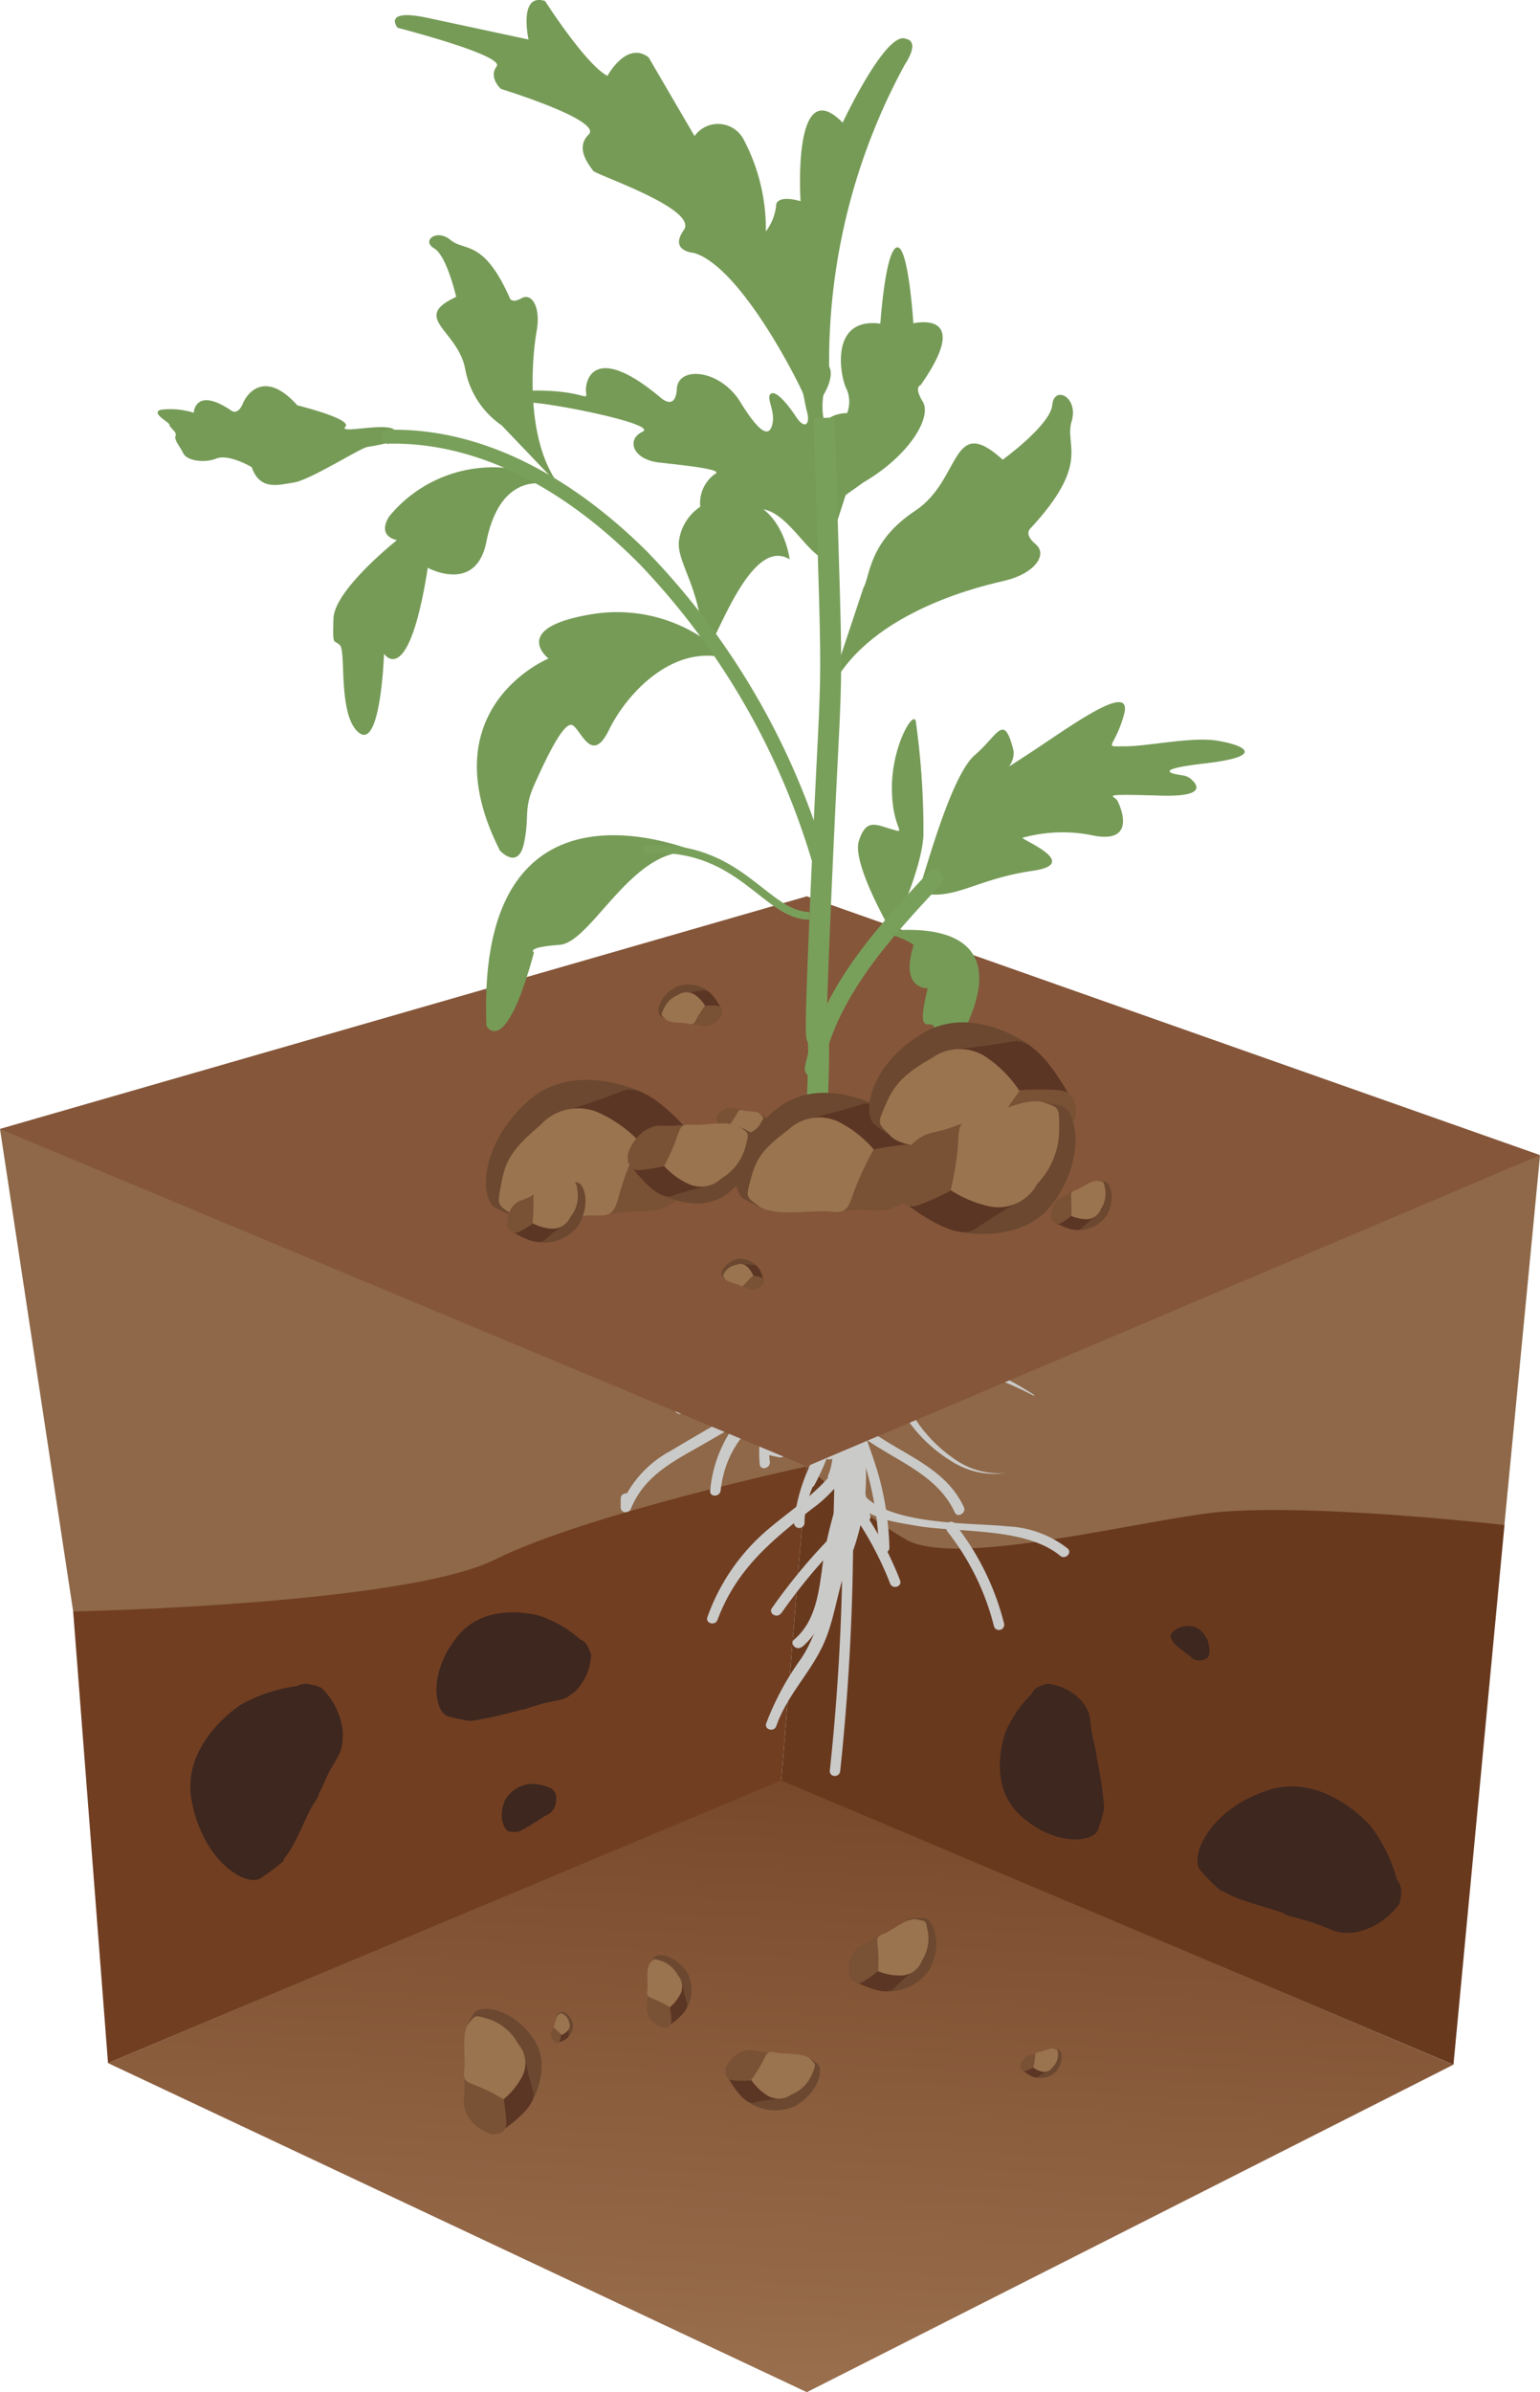 <?xml version="1.0" encoding="UTF-8"?>
<svg xmlns="http://www.w3.org/2000/svg" xmlns:xlink="http://www.w3.org/1999/xlink" viewBox="0 0 93.24 144.72">
  <defs>
    <style>.cls-1{fill:#8e6848;}.cls-2{fill:url(#Безымянный_градиент_7);}.cls-3{fill:#713e21;}.cls-4{fill:#3d271f;}.cls-5{fill:#69391e;}.cls-6{fill:#6b482f;}.cls-7{fill:#5c3624;}.cls-8{fill:#795135;}.cls-9{fill:#9a734f;}.cls-10{fill:#cacac9;}.cls-11{fill:#85563a;}.cls-12{fill:#79a05b;}.cls-13{fill:#769b57;}.cls-14,.cls-15{fill:none;stroke:#79a05b;stroke-miterlimit:10;}.cls-14{stroke-width:0.47px;}.cls-15{stroke-width:1.27px;}</style>
    <linearGradient id="Безымянный_градиент_7" x1="44.45" y1="177.14" x2="48.83" y2="95.81" gradientUnits="userSpaceOnUse">
      <stop offset="0.38" stop-color="#9b714f"></stop>
      <stop offset="0.91" stop-color="#754427"></stop>
      <stop offset="1" stop-color="#6e3c20"></stop>
    </linearGradient>
  </defs>
  <g id="Слой_2" data-name="Слой 2">
    <g id="Слой_1-2" data-name="Слой 1">
      <path class="cls-1" d="M48.85,88.71s8.15,9.56,14.44,10,27.79-6.41,27.79-6.41l2.16-22.38L48.85,54.23Z"></path>
      <path class="cls-1" d="M0,68.3,4.43,97.49s15.73,2.36,18.48,1.57,15.34-5.51,18.88-5.51,7.06-4.84,7.06-4.84V54.23Z"></path>
      <polygon class="cls-2" points="6.54 124.81 48.85 144.72 87.99 124.91 47.3 107.67 6.54 124.81"></polygon>
      <path class="cls-3" d="M6.54,124.81,4.43,97.49s20.06-.4,25.56-3.15,18.86-5.63,18.86-5.63l-1.55,19Z"></path>
      <path class="cls-4" d="M35.13,99.18a7.18,7.18,0,0,0-2.4-1.41h0s-3.2-1-5,1.19-1.45,4.48-.65,4.86a11.46,11.46,0,0,0,1.38.29s.05,0,.08,0a27,27,0,0,0,3-.67,1.59,1.59,0,0,0,.51-.14l.55-.16c1.25-.39,1.41-.11,2.27-.86a3.35,3.35,0,0,0,.92-2.16,2.83,2.83,0,0,0-.17-.42h0l0,0A.81.81,0,0,0,35.13,99.18Z"></path>
      <path class="cls-4" d="M18,102a9.46,9.46,0,0,0-3.4,1.12v0s-3.64,2.28-3,5.79,3.09,5.2,4.13,4.75a13.27,13.27,0,0,0,1.45-1.09s0-.08,0-.11c.78-.89,1.35-2.68,1.87-3.43a1.87,1.87,0,0,0,.3-.61c.09-.17.18-.36.32-.67.68-1.54,1.08-1.45,1.09-2.93a4.31,4.31,0,0,0-1.3-2.71,2.77,2.77,0,0,0-.56-.19v0h-.07A1.07,1.07,0,0,0,18,102Z"></path>
      <path class="cls-5" d="M48.85,88.71l-1.55,19L88,124.91l3.09-32.65s-12.69-1.46-18.2-.68-15.1,3.15-18,1.58A38.18,38.18,0,0,1,48.85,88.71Z"></path>
      <path class="cls-4" d="M33.35,108.18a3.11,3.11,0,0,0-1.06-.26h0a1.94,1.94,0,0,0-1.72,1c-.42,1-.05,1.84.29,1.89a2.89,2.89,0,0,0,.55,0s0,0,0,0a9,9,0,0,0,1-.58.7.7,0,0,0,.18-.11l.19-.12c.42-.29.51-.2.75-.58a1.28,1.28,0,0,0,.11-.91,1.1,1.1,0,0,0-.11-.14h0A.32.32,0,0,0,33.35,108.18Z"></path>
      <path class="cls-4" d="M73.22,100a1.94,1.94,0,0,0-.1-.75h0s-.32-.85-1.08-.88-1.21.43-1.16.66a2.7,2.7,0,0,0,.17.35h0a4.84,4.84,0,0,0,.64.53.27.27,0,0,0,.11.09l.13.1c.29.2.25.28.56.35a.93.93,0,0,0,.62-.16.36.36,0,0,0,.06-.11h0A.27.27,0,0,0,73.22,100Z"></path>
      <path class="cls-4" d="M84.58,113.72A9.51,9.51,0,0,0,83,110.49h0s-2.8-3.3-6.22-2.19-4.74,3.84-4.14,4.81a11.93,11.93,0,0,0,1.29,1.29s.08,0,.12,0c1,.65,2.87,1,3.7,1.37a1.83,1.83,0,0,0,.65.22l.71.21c1.64.47,1.61.88,3.08.68a4.39,4.39,0,0,0,2.53-1.7,3.16,3.16,0,0,0,.11-.58h0v-.06A1.09,1.09,0,0,0,84.58,113.72Z"></path>
      <path class="cls-4" d="M62.47,102.48a7.11,7.11,0,0,0-1.58,2.27h0s-1.19,3.1.81,5,4.33,1.77,4.76,1a9.21,9.21,0,0,0,.39-1.35s0,0,0-.08a23.66,23.66,0,0,0-.45-3,1.63,1.63,0,0,0-.09-.52c0-.14-.06-.3-.12-.55-.29-1.27,0-1.41-.68-2.32a3.31,3.31,0,0,0-2.07-1.07A2.11,2.11,0,0,0,63,102h0l0,0A.8.8,0,0,0,62.47,102.48Z"></path>
      <path class="cls-6" d="M62.62,125.66a1.35,1.35,0,0,0,1.33-.35c.46-.59.36-1.22.15-1.31a2.38,2.38,0,0,0-.38-.07c-.24,0-.27.58-.28.59Z"></path>
      <path class="cls-7" d="M61.83,125.17s.74.67,1,.47a7.61,7.61,0,0,1,.68-.4l0-.2s-.66-.32-.81-.27l-.48.16A2.79,2.79,0,0,0,61.83,125.17Z"></path>
      <path class="cls-8" d="M61.78,125.05c0,.09.1.31.33.23a4.35,4.35,0,0,0,.45-.19s.22-.7.28-.82.12-.16-.22,0-.38,0-.61.25A.86.86,0,0,0,61.78,125.05Z"></path>
      <path class="cls-9" d="M62.56,125.09a5.91,5.91,0,0,0,.11-.59c0-.26,0-.33.24-.36s.71-.28.93-.19.22.07.22.37a1.07,1.07,0,0,1-.32.73.61.61,0,0,1-.64.28A1.63,1.63,0,0,1,62.56,125.09Z"></path>
      <path class="cls-6" d="M53.58,120.47a3,3,0,0,0,2.75-1.41c.72-1.52.21-2.85-.31-3a6.44,6.44,0,0,0-.85,0c-.56,0-.32,1.41-.34,1.44S53.58,120.47,53.58,120.47Z"></path>
      <path class="cls-7" d="M51.59,119.77s1.95,1.12,2.53.53,1.3-1.19,1.3-1.19l-.14-.44a6.1,6.1,0,0,0-1.92-.21c-.31.17-.84.52-1,.59A7.55,7.55,0,0,0,51.59,119.77Z"></path>
      <path class="cls-8" d="M51.43,119.54c.1.18.37.62.84.34a7.93,7.93,0,0,0,.89-.63s.15-1.64.21-1.94.2-.41-.49,0-.81.26-1.22.83A2,2,0,0,0,51.43,119.54Z"></path>
      <path class="cls-9" d="M53.16,119.25a9.35,9.35,0,0,0,0-1.35c-.07-.59-.13-.74.36-.92s1.42-1,2-.86.5,0,.65.71a2.42,2.42,0,0,1-.35,1.77,1.35,1.35,0,0,1-1.28.91A3.38,3.38,0,0,1,53.16,119.25Z"></path>
      <path class="cls-6" d="M45.14,127.05a2.94,2.94,0,0,0,3,.36c1.42-.83,1.73-2.18,1.37-2.55a4.76,4.76,0,0,0-.7-.45c-.47-.28-1,1-1.06,1S45.14,127.05,45.14,127.05Z"></path>
      <path class="cls-7" d="M43.92,125.4s1,2,1.76,1.8,1.7-.24,1.7-.24l.13-.43s-1.1-1.19-1.44-1.22-1,0-1.11-.07A8.58,8.58,0,0,0,43.92,125.4Z"></path>
      <path class="cls-8" d="M43.92,125.12c0,.2-.05.71.49.74a7.36,7.36,0,0,0,1.07,0s1-1.24,1.23-1.45.38-.22-.39-.27-.81-.23-1.45,0A2,2,0,0,0,43.92,125.12Z"></path>
      <path class="cls-9" d="M45.48,125.83a8.91,8.91,0,0,0,.7-1.11c.26-.52.29-.67.79-.55s1.67,0,2.06.37.38.33.14.94a2.32,2.32,0,0,1-1.26,1.24,1.32,1.32,0,0,1-1.53,0A3.42,3.42,0,0,1,45.48,125.83Z"></path>
      <path class="cls-6" d="M41.51,121.6a2.26,2.26,0,0,0,.08-2.31c-.73-1-1.78-1.18-2-.88a5.65,5.65,0,0,0-.3.57c-.18.38.81.72.82.74S41.51,121.6,41.51,121.6Z"></path>
      <path class="cls-7" d="M40.33,122.65s1.44-.87,1.26-1.47-.3-1.28-.3-1.28l-.34-.07s-.83.92-.83,1.18,0,.74,0,.85A5.77,5.77,0,0,0,40.33,122.65Z"></path>
      <path class="cls-8" d="M40.12,122.67c.15,0,.54,0,.53-.43a5.39,5.39,0,0,0-.09-.81s-1-.7-1.19-.85-.2-.27-.18.32-.12.63.1,1.1A1.54,1.54,0,0,0,40.12,122.67Z"></path>
      <path class="cls-9" d="M40.56,121.43a6.24,6.24,0,0,0-.9-.46c-.41-.17-.53-.19-.47-.57s-.1-1.28.15-1.6.22-.31.71-.17a1.85,1.85,0,0,1,1,.88,1,1,0,0,1,.12,1.17A2.69,2.69,0,0,1,40.56,121.43Z"></path>
      <path class="cls-6" d="M34.34,123.3a1,1,0,0,0,.33-.94c-.17-.52-.59-.72-.74-.63s-.13.14-.19.2.24.4.24.41Z"></path>
      <path class="cls-7" d="M33.72,123.59s.7-.18.71-.45,0-.57,0-.57l-.13-.07s-.46.27-.49.38-.08.31-.1.36A2.3,2.3,0,0,0,33.72,123.59Z"></path>
      <path class="cls-8" d="M33.63,123.57a.19.19,0,0,0,.27-.11,2.34,2.34,0,0,0,.07-.35l-.39-.5c0-.09,0-.14-.11.11s-.13.24-.1.47A.66.66,0,0,0,33.63,123.57Z"></path>
      <path class="cls-9" d="M34,123.11s-.17-.18-.32-.31-.19-.14-.12-.29.12-.54.27-.64.13-.1.31,0a.79.79,0,0,1,.32.49.44.44,0,0,1-.1.5A1,1,0,0,1,34,123.11Z"></path>
      <path class="cls-6" d="M32.14,127.26s1.39-2.23.11-4-3.09-2-3.54-1.5a8.7,8.7,0,0,0-.51,1c-.31.65,1.41,1.23,1.43,1.27S32.14,127.26,32.14,127.26Z"></path>
      <path class="cls-7" d="M30.11,129.08s2.48-1.52,2.17-2.54a22.58,22.58,0,0,1-.54-2.22l-.58-.12s-1.43,1.59-1.43,2,.06,1.28.05,1.48A9.53,9.53,0,0,0,30.11,129.08Z"></path>
      <path class="cls-8" d="M29.75,129.12c.26,0,.93,0,.9-.74a9.61,9.61,0,0,0-.16-1.41s-1.76-1.2-2.06-1.45-.35-.48-.31.55-.21,1.09.18,1.91A2.65,2.65,0,0,0,29.75,129.12Z"></path>
      <path class="cls-9" d="M30.49,127a12.05,12.05,0,0,0-1.56-.79c-.71-.28-.92-.31-.82-1s-.19-2.21.25-2.77.37-.54,1.21-.3a3.15,3.15,0,0,1,1.8,1.51,1.76,1.76,0,0,1,.23,2A4.55,4.55,0,0,1,30.49,127Z"></path>
      <path class="cls-10" d="M48.84,76.07c-1.76,2-4.84,4.24-3.59,7.33.16.37.77.21.61-.17-1.15-2.84,1.82-4.86,3.42-6.71.27-.31-.18-.76-.44-.45Z"></path>
      <path class="cls-10" d="M49.84,77.83c-1.89,1.13-4.15,1.38-6,2.52s-2.47,2.89-3,4.84a.32.32,0,0,0,.61.16c.72-2.58,1.8-4.25,4.39-5.21a25.15,25.15,0,0,0,4.37-1.77.31.31,0,0,0-.32-.54Z"></path>
      <path class="cls-10" d="M49.31,78.94c-.85,1.9-1.72,3.79-2.55,5.71A7.05,7.05,0,0,0,46,88.59c.05.41.66.23.61-.16-.27-1.94.81-3.68,1.57-5.37l1.7-3.81c.16-.36-.38-.69-.55-.31Z"></path>
      <path class="cls-10" d="M49,80.28a5.76,5.76,0,0,1-1.85,3.64,19.88,19.88,0,0,0-2.37,1.92A7.84,7.84,0,0,0,43,90.18c-.05.4.58.4.63,0,.33-2.82,1.93-4.11,4-5.76a6.22,6.22,0,0,0,2-4c.08-.4-.53-.57-.61-.17Z"></path>
      <path class="cls-10" d="M47.22,83.93c-2.21,1.29-4.44,2.54-6.63,3.85a6.64,6.64,0,0,0-3,3.32l.62.08,0-.53c0-.41-.6-.41-.63,0l0,.53c0,.39.5.39.62.09.85-2.09,2.73-2.94,4.56-4l4.8-2.78a.32.32,0,0,0-.32-.55Z"></path>
      <path class="cls-10" d="M49.57,79.51a3.72,3.72,0,0,1-.71,3.33c-.41.51-1,.85-1.37,1.39a5.41,5.41,0,0,0-.56,3.63l.4-.31-.53-.11c-.39-.08-.56.53-.16.61l.53.11a.32.32,0,0,0,.4-.3,5.27,5.27,0,0,1,.33-3.12c.42-.68,1.18-1.08,1.65-1.73a4.42,4.42,0,0,0,.63-3.67c-.09-.4-.7-.23-.61.17Z"></path>
      <path class="cls-10" d="M49.82,83.31a14.1,14.1,0,0,1-.69,5.16,10.65,10.65,0,0,0-1.06,3.65.32.32,0,0,0,.64,0c0-1.66,1-3,1.39-4.56a17.29,17.29,0,0,0,.36-4.25.32.32,0,0,0-.64,0Z"></path>
      <path class="cls-10" d="M43.44,98c1.16-3.08,3.22-4.75,5.72-6.72a7.9,7.9,0,0,0,3.17-4.93c.08-.4-.53-.57-.61-.17-.61,3.2-2.94,4.42-5.23,6.35a12.4,12.4,0,0,0-3.66,5.3c-.14.38.47.55.61.17Z"></path>
      <path class="cls-10" d="M48.57,99.63c1.36-1.16,1.52-2.76,1.79-4.44a33.52,33.52,0,0,1,2-7.17c.15-.38-.46-.55-.61-.17A33.52,33.52,0,0,0,50,93.47c-.4,1.93-.28,4.33-1.91,5.71-.31.27.14.71.45.45Z"></path>
      <path class="cls-10" d="M47.28,97.63a33.65,33.65,0,0,1,3.27-4c.29-.3-.16-.74-.44-.45a34.8,34.8,0,0,0-3.37,4.1c-.24.33.31.65.54.32Z"></path>
      <path class="cls-10" d="M47,104.42c.66-1.85,1.94-3.07,2.77-4.77s.89-3.56,1.66-5.25c.17-.37-.37-.69-.54-.32-1,2.09-1.11,4.37-2.4,6.28a16.87,16.87,0,0,0-2.1,3.9c-.13.38.48.55.61.16Z"></path>
      <path class="cls-10" d="M49.53,76.94a3.74,3.74,0,0,0,4.29,3.52c.4-.06.23-.67-.17-.61a3.1,3.1,0,0,1-3.49-2.91c0-.4-.64-.41-.63,0Z"></path>
      <path class="cls-10" d="M50.18,79.54a1.88,1.88,0,0,0,1.21,1,13.07,13.07,0,0,0,1.61.37c1.11.21,2.21.52,3.31.82a19.18,19.18,0,0,1,6.3,2.66l0,.06a21.17,21.17,0,0,0-6.39-2.16c-1.11-.22-2.24-.37-3.34-.68A7.09,7.09,0,0,1,51.18,81a1.85,1.85,0,0,1-1.07-1.4Z"></path>
      <path class="cls-10" d="M51.12,80.51a10.47,10.47,0,0,1,2.39,2.55c.67.93,1.27,1.89,1.92,2.81a8.72,8.72,0,0,0,2.32,2.37,4.66,4.66,0,0,0,3.17.87,4.82,4.82,0,0,1-3.28-.69,8.89,8.89,0,0,1-2.54-2.31c-.7-.9-1.34-1.83-2-2.71a9.82,9.82,0,0,0-2.32-2.28Z"></path>
      <path class="cls-10" d="M51.21,84a14.39,14.39,0,0,0,1,4.12,19.12,19.12,0,0,1,1,5.5c0,.41.65.41.64,0a18.12,18.12,0,0,0-.64-4.32c-.5-1.79-1.33-3.41-1.43-5.3,0-.41-.65-.41-.63,0Z"></path>
      <path class="cls-10" d="M50.45,85.12c1.81,2.87,5.93,3.26,7.36,6.38.17.37.72,0,.55-.32C56.9,88,52.8,87.67,51,84.8c-.22-.34-.76,0-.55.32Z"></path>
      <path class="cls-10" d="M51.46,90.32c.8,1.57,2.5,1.71,4.11,2,2.62.42,6.53.08,8.62,1.8.31.26.76-.19.44-.45A6.36,6.36,0,0,0,61,92.34c-2.11-.24-7.79,0-9-2.34-.18-.37-.73,0-.54.32Z"></path>
      <path class="cls-10" d="M57.33,92.61a15.27,15.27,0,0,1,2.86,5.81.32.32,0,0,0,.61-.17,16,16,0,0,0-3-6.08c-.25-.32-.7.13-.45.44Z"></path>
      <path class="cls-10" d="M50.89,90.57a20.24,20.24,0,0,1,3,5.22c.13.38.74.21.61-.17a20.76,20.76,0,0,0-3.07-5.37c-.23-.33-.78,0-.54.32Z"></path>
      <path class="cls-10" d="M51,90.32a137,137,0,0,1-.76,16.82c0,.4.59.4.63,0a139,139,0,0,0,.77-16.82.32.32,0,0,0-.64,0Z"></path>
      <path class="cls-10" d="M49.38,75.47l.07,4.25c0,.4.64.4.63,0L50,75.47c0-.4-.64-.4-.63,0Z"></path>
      <path class="cls-10" d="M49.68,73.81c-1.63,2.59-.14,5.68-.83,8.49a.32.32,0,0,0,.61.16c.67-2.7-.78-5.88.76-8.33.22-.34-.33-.66-.54-.32Z"></path>
      <path class="cls-10" d="M50.07,80.33a11.42,11.42,0,0,1,.71,4.45.32.32,0,0,0,.63,0,11.91,11.91,0,0,0-.73-4.62c-.13-.38-.75-.22-.61.17Z"></path>
      <path class="cls-10" d="M49.67,81V85.1a.32.32,0,0,0,.64,0V81a.32.32,0,0,0-.64,0Z"></path>
      <path class="cls-10" d="M50.69,81.84l-.17,3a5.4,5.4,0,0,1-.57,3c-.24.33.31.64.54.31a4,4,0,0,0,.62-2.33l.21-3.94c0-.41-.61-.41-.63,0Z"></path>
      <path class="cls-10" d="M50.32,84.69a14.17,14.17,0,0,1-1.55,4.83c-.19.36.35.68.54.32a14.56,14.56,0,0,0,1.62-5c0-.39-.56-.57-.61-.16Z"></path>
      <path class="cls-10" d="M50,81.76l.59,3.9c.06.4.67.23.61-.16l-.59-3.91c-.06-.4-.67-.23-.61.17Z"></path>
      <path class="cls-10" d="M50,80.21a27.73,27.73,0,0,0,.61,4.44.32.32,0,0,0,.61,0l.12-.6c.07-.4-.54-.57-.61-.17l-.12.6h.61a26.75,26.75,0,0,1-.59-4.27c0-.41-.66-.41-.63,0Z"></path>
      <path class="cls-10" d="M50.62,81.19A9.52,9.52,0,0,0,51.39,84a.31.31,0,0,0,.49.07,1.91,1.91,0,0,0,.5-1.72c0-.29-.44-.27-.57-.07l-.38.55.58.07-.63-2.18c-.09-.28-.55-.31-.61,0a5.18,5.18,0,0,0,0,2c.05.31.43.27.58.08a2.44,2.44,0,0,0,.52-1.67l-.62.09.23,1.24c.07.37.6.25.62-.08a4.29,4.29,0,0,0-1-3c-.26-.31-.7.14-.45.45a3.6,3.6,0,0,1,.81,2.56l.62-.09L51.82,81a.32.32,0,0,0-.63.08,1.89,1.89,0,0,1-.43,1.35l.58.08a4.26,4.26,0,0,1,0-1.63h-.61L51.4,83a.32.32,0,0,0,.58.08l.37-.55-.58-.08a1.12,1.12,0,0,1-.33,1.1l.49.07a8.48,8.48,0,0,1-.67-2.46c0-.4-.69-.41-.64,0Z"></path>
      <path class="cls-10" d="M51,86.26a17.52,17.52,0,0,1-.26,4.9l.62.08,0-.43c0-.4-.65-.41-.63,0l0,.43c0,.34.55.46.62.09a18.38,18.38,0,0,0,.28-5.07c0-.41-.67-.41-.63,0Z"></path>
      <path class="cls-10" d="M50.46,85.6a89.18,89.18,0,0,1-.22,10.21c0,.38.51.41.62.09l1-3.06c.13-.39-.48-.55-.61-.17l-1,3.06.62.08a89.18,89.18,0,0,0,.22-10.21c0-.41-.65-.41-.63,0Z"></path>
      <path class="cls-10" d="M50.38,87.56a3.29,3.29,0,0,1-.23,1.67c-.16.37.38.69.54.32a3.79,3.79,0,0,0,.32-2c0-.4-.67-.4-.63,0Z"></path>
      <path class="cls-10" d="M51.47,86.89a18.65,18.65,0,0,0,.62,5,.32.32,0,0,0,.61-.17,18.62,18.62,0,0,1-.6-4.82c0-.4-.62-.4-.63,0Z"></path>
      <path class="cls-10" d="M51.36,90.9a9.05,9.05,0,0,0-.43,3.1.32.32,0,0,0,.62.08,13.51,13.51,0,0,0,.06-9.46c-.14-.38-.75-.21-.61.17a12.9,12.9,0,0,1-.06,9.12l.62.09A8.55,8.55,0,0,1,52,91.07c.12-.39-.49-.55-.61-.17Z"></path>
      <path class="cls-10" d="M50.7,84.37l-.21,1.27a.32.32,0,0,0,.61.16,3.9,3.9,0,0,0,.18-1.52c0-.4-.66-.4-.63,0a3.68,3.68,0,0,1-.16,1.36l.61.16.21-1.26c.07-.4-.54-.57-.61-.17Z"></path>
      <path class="cls-10" d="M49.53,78.49A12.61,12.61,0,0,0,50.66,81a.32.32,0,0,0,.59-.16,4.77,4.77,0,0,0-.25-2,.31.31,0,0,0-.46-.18,3.3,3.3,0,0,0-1.87,3.11.32.32,0,0,0,.48.27,1.74,1.74,0,0,0,.92-1.13.32.32,0,0,0-.46-.36,2.75,2.75,0,0,0-.9.83l.57.25a16.11,16.11,0,0,0,.2-3.47c0-.4-.65-.4-.63,0a15.86,15.86,0,0,1-.18,3.3.32.32,0,0,0,.58.24,2.06,2.06,0,0,1,.68-.6l-.47-.36a1.15,1.15,0,0,1-.63.75l.47.28a2.69,2.69,0,0,1,1.56-2.57l-.47-.19a4.3,4.3,0,0,1,.23,1.88l.58-.16a11.66,11.66,0,0,1-1.06-2.33c-.13-.38-.74-.22-.61.17Z"></path>
      <polygon class="cls-11" points="0 68.3 48.85 88.71 93.24 69.88 48.85 54.23 0 68.3"></polygon>
      <path class="cls-12" d="M57.71,35c0,.39-.16.57-.55.55l0,0c0-.39.16-.58.55-.55Z"></path>
      <path class="cls-13" d="M30.37,25.73a5.28,5.28,0,0,1-2.2-3.38c-.43-2.39-3.33-3.11-.55-4.39,0,0-.57-2.5-1.34-2.94s.14-1.21,1-.5,2-.07,3.59,3.52c0,0,.11.34.71,0s1.18.51.91,2-.87,7.44,2,10Z"></path>
      <path class="cls-13" d="M24.24,26.59a15.11,15.11,0,0,1-2,.45c-.45.08-3.47,2-4.44,2.15s-2.06.5-2.56-.93c0,0-1.38-.82-2.14-.52s-1.79.12-2-.31-.58-.83-.47-1.06-.38-.51-.37-.67-1.16-.7-.53-.91a4.72,4.72,0,0,1,2,.18s.08-1.61,2.26-.14c0,0,.39.35.72-.43s1.46-1.93,3.29.12c0,0,3.37.83,2.91,1.3s2.6-.33,3,.22S24.5,26.34,24.24,26.59Z"></path>
      <path class="cls-13" d="M48.63,23.83c-.2-.54-3.75-7.69-6.62-8.53,0,0-1.52-.1-.61-1.38s-5.34-3.35-5.49-3.59S34.76,9,35.64,8.14s-5.31-2.76-5.31-2.76-.77-.69-.26-1.36-6-2.34-6-2.34-1-1.24,2-.56L32,2.39S31.37-.46,33,.06c0,0,2.47,3.86,3.78,4.53,0,0,1.15-2.14,2.49-1.12l2.78,4.76a1.75,1.75,0,0,1,3,.26A11.59,11.59,0,0,1,46.37,14,3.13,3.13,0,0,0,47,12.34s.09-.56,1.47-.17c0,0-.52-7.88,2.55-4.75,0,0,2.66-5.67,3.85-5.06,0,0,.88.06-.1,1.57A37.53,37.53,0,0,0,50.2,22.18s.38.49-.35,1.73a4.39,4.39,0,0,0,0,1.35c.14.48.23-.24,1.44-.27a1.91,1.91,0,0,0-.09-1.57c-.4-1-.84-4.23,2.1-3.84,0,0,.3-4.43,1-4.61s1,4.59,1,4.59,3.68-.88.44,3.74c0,0-.43.09.13,1s-.76,3.22-3.57,4.87l-1.1.78s-.93,2.94-1.33,3.85c-1.11-.43-2.39-3.13-4-3s-3.25,1.3-3.41.2a2.17,2.17,0,0,1,.82-2.32c.61-.28-1.79-.52-3.38-.7s-2-1.39-1-1.86-5.81-1.8-6.86-1.76-1.94-.79.75-.73,2.76.7,2.69.07.44-3.05,4.5.34c0,0,.92.88,1-.52s2.62-1.19,3.85.81,1.77,2.11,1.94,1.3-.4-1.55-.11-1.8,1,.57,1.54,1.39.91.45.62-.46Z"></path>
      <path class="cls-13" d="M52.28,35.55c.4-.68.31-2.79,3.13-4.65s2.16-5.94,5.3-3.09c0,0,2.89-2.09,3-3.31s1.62-.48,1.17,1S66.08,28,62.36,32c0,0-.37.33.35.93s0,1.78-2,2.23-9,2.27-10.75,7.36Z"></path>
      <path class="cls-13" d="M44.05,39.84a9.37,9.37,0,0,0-8.17-2.69c-5.08.82-2.67,2.69-2.67,2.69s-7.32,3-2.94,11.62c0,0,1.11,1.22,1.46-.47s-.06-2,.64-3.56,1.76-3.8,2.28-3.56,1.17,2.45,2.22.29S40.73,38.9,44.05,39.84Z"></path>
      <path class="cls-13" d="M42.52,38.84c0,3.12,2.41-6.77,5.29-5,0,0-.48-4.05-4.06-3.66a2.94,2.94,0,0,0-2.64,2.54C40.94,34,42.48,35.67,42.52,38.84Z"></path>
      <path class="cls-13" d="M42.78,51.78s-14-6.54-13.33,10.28c0,0,1.11,2.1,2.88-4.44,0,0-.55-.31,1.55-.46S38.68,50.23,42.78,51.78Z"></path>
      <path class="cls-13" d="M55.46,53.89a.74.74,0,0,0,.26-.32c.44-1.26,1.9-6.7,3.31-7.9s1.75-2.62,2.34-.23a1.36,1.36,0,0,1-.28.93s.3-.18,1.44-.93c2.45-1.62,6.1-4.28,5.52-2.2s-1.33,1.91.06,1.91,4-.58,5.53-.35,3.26.93-.73,1.39c-3.27.38-1.89.64-1.29.72a1,1,0,0,1,.49.22c.41.36.94,1.1-1.92,1-3.76-.11-2.72,0-2.55.29s1.22,2.61-1.38,2.14a9.09,9.09,0,0,0-4.34.12c-.23.06,3.65,1.56.61,2s-4.37,1.5-6.05,1.44C55.4,54.07,55.35,54,55.46,53.89Z"></path>
      <path class="cls-13" d="M53.15,56.41s10.76-2,3.79,8.38a23.44,23.44,0,0,1-.35-2.46c-.05-1-1.25.82-.42-2.54,0,0-1.72.09-.85-2.63A4.77,4.77,0,0,0,53.15,56.41Z"></path>
      <path class="cls-13" d="M54,56.41s1.79-3.67,1.91-5.87a47.47,47.47,0,0,0-.46-6.88c-.12-.76-1.45,1.44-1.45,4s1,2.8,0,2.51-1.56-.66-2,.71S54,56.41,54,56.41Z"></path>
      <path class="cls-12" d="M56.22,52.77c-3.19,3.39-6.55,7.06-7.48,11.77-.13.66.87.94,1,.28.9-4.54,4.14-8,7.21-11.31.46-.49-.27-1.22-.73-.74Z"></path>
      <path class="cls-14" d="M39,51.4c5.76-.46,7.32,4,10,4"></path>
      <path class="cls-13" d="M31.59,28.46a8.13,8.13,0,0,0-8,2.75s-.86,1.14.44,1.47c0,0-3.79,3-3.84,4.74s0,1.23.39,1.61-.14,4.32,1.17,5.31,1.5-4.79,1.5-4.79,1.48,2.26,2.65-5.2c0,0,2.92,1.6,3.55-1.58s2.33-3.65,3.4-3.51S31.59,28.46,31.59,28.46Z"></path>
      <path class="cls-12" d="M23.54,26.84c5.95-.1,11.26,3.28,15.29,7.4A44.2,44.2,0,0,1,49.13,52c.17.53,1,.31.84-.23a45,45,0,0,0-10.79-18.4C35,29.22,29.59,25.88,23.54,26a.43.43,0,0,0,0,.86Z"></path>
      <path class="cls-15" d="M49.9,25.28c.61,20.93.52,11.07-.33,32-.44,10.71.29.37-.15,11.08"></path>
      <path class="cls-6" d="M45.88,76.66a1.35,1.35,0,0,0-1.29-.48c-.72.23-1,.8-.88,1a2.1,2.1,0,0,0,.26.27c.18.18.56-.32.58-.32Z"></path>
      <path class="cls-7" d="M46.26,77.53s-.23-1-.6-1a7.74,7.74,0,0,1-.78-.07l-.11.18s.37.64.52.69l.49.15C45.84,77.51,46.26,77.53,46.26,77.53Z"></path>
      <path class="cls-8" d="M46.23,77.65c0-.08.09-.31-.14-.38a3.5,3.5,0,0,0-.48-.1s-.59.45-.71.52-.19.06.15.16.34.19.65.15A.94.94,0,0,0,46.23,77.65Z"></path>
      <path class="cls-9" d="M45.61,77.17a4.44,4.44,0,0,0-.43.42c-.17.21-.21.27-.41.16s-.75-.17-.88-.38-.14-.18,0-.43a1.09,1.09,0,0,1,.69-.42.59.59,0,0,1,.69.14A1.66,1.66,0,0,1,45.61,77.17Z"></path>
      <path class="cls-6" d="M42.93,60a2,2,0,0,0-2-.29c-1,.54-1.19,1.44-1,1.69a3,3,0,0,0,.46.32c.31.19.71-.64.73-.65Z"></path>
      <path class="cls-7" d="M43.73,61.15s-.62-1.34-1.15-1.24-1.15.15-1.15.15l-.09.28s.72.81.94.84.65,0,.75.06A5,5,0,0,0,43.73,61.15Z"></path>
      <path class="cls-8" d="M43.73,61.34c0-.13,0-.47-.32-.5a5,5,0,0,0-.72,0s-.7.82-.85.95-.26.15.26.19.54.17,1,0A1.35,1.35,0,0,0,43.73,61.34Z"></path>
      <path class="cls-9" d="M42.69,60.84a6.7,6.7,0,0,0-.49.74c-.18.34-.2.44-.53.35s-1.13,0-1.39-.28S40,61.43,40.2,61a1.63,1.63,0,0,1,.87-.82.9.9,0,0,1,1,0A2.34,2.34,0,0,1,42.69,60.84Z"></path>
      <path class="cls-6" d="M39,66.13s-4.14-2.07-7,.46-3,5.76-2.05,6.46a12.89,12.89,0,0,0,1.81.73c1.2.44,1.94-2.67,2-2.72S39,66.13,39,66.13Z"></path>
      <path class="cls-7" d="M42.49,69.4s-3.07-4.12-4.82-3.4-3.8,1.31-3.8,1.31l-.12,1s3,2.25,3.83,2.18,2.24-.33,2.59-.33A19,19,0,0,0,42.49,69.4Z"></path>
      <path class="cls-8" d="M42.61,70c0-.45-.21-1.63-1.45-1.47a17.52,17.52,0,0,0-2.44.52s-1.81,3.3-2.21,3.86-.78.69,1,.45,1.95.19,3.31-.63A4.63,4.63,0,0,0,42.61,70Z"></path>
      <path class="cls-9" d="M38.72,69.07a21.09,21.09,0,0,0-1.13,2.86c-.37,1.31-.39,1.67-1.58,1.6s-3.84.71-4.91,0-1-.57-.72-2.09,1-2.22,2.35-3.39a3.08,3.08,0,0,1,3.51-.74A8,8,0,0,1,38.72,69.07Z"></path>
      <path class="cls-6" d="M53.28,67s-3.48-2-6.14,0-3,4.82-2.17,5.49a11.89,11.89,0,0,0,1.54.74c1,.45,1.84-2.2,1.9-2.24S53.28,67,53.28,67Z"></path>
      <path class="cls-7" d="M56.15,70.05s-2.42-3.76-4-3.24-3.38.9-3.38.9l-.16.9s2.49,2.14,3.19,2.13,2-.15,2.27-.14A15.53,15.53,0,0,0,56.15,70.05Z"></path>
      <path class="cls-8" d="M56.22,70.6c0-.4-.09-1.43-1.17-1.36a14.81,14.81,0,0,0-2.15.3s-1.77,2.75-2.15,3.21-.72.55.86.46,1.68.28,2.91-.35A4.07,4.07,0,0,0,56.22,70.6Z"></path>
      <path class="cls-9" d="M52.9,69.54A19,19,0,0,0,51.74,72c-.4,1.11-.44,1.42-1.46,1.3S46.9,73.63,46,73s-.84-.56-.49-1.86,1-1.87,2.24-2.81a2.71,2.71,0,0,1,3.09-.43A6.92,6.92,0,0,1,52.9,69.54Z"></path>
      <path class="cls-6" d="M62.48,63.33s-3.43-2.65-6.54-.86-3.82,4.74-3,5.56a12.46,12.46,0,0,0,1.53,1c1,.63,2.26-2.09,2.33-2.12S62.48,63.33,62.48,63.33Z"></path>
      <path class="cls-7" d="M65.13,67s-2.07-4.32-3.81-4-3.72.51-3.72.51l-.29.94s2.37,2.6,3.11,2.68,2.11.11,2.44.17A16.68,16.68,0,0,0,65.13,67Z"></path>
      <path class="cls-8" d="M65.13,67.56c0-.43.1-1.54-1.06-1.61a16.54,16.54,0,0,0-2.34,0s-2.25,2.7-2.72,3.14-.84.49.86.6,1.75.52,3.14,0A4.39,4.39,0,0,0,65.13,67.56Z"></path>
      <path class="cls-9" d="M61.73,66a20.29,20.29,0,0,0-1.55,2.42c-.58,1.13-.66,1.46-1.74,1.18s-3.65,0-4.5-.86-.83-.71-.28-2S55,64.82,56.43,64a2.89,2.89,0,0,1,3.35,0A7.42,7.42,0,0,1,61.73,66Z"></path>
      <path class="cls-6" d="M65.14,74.41a2.08,2.08,0,0,0,1.9-.94c.51-1,.18-2-.18-2a3.82,3.82,0,0,0-.59,0c-.38,0-.23,1-.24,1S65.14,74.41,65.14,74.41Z"></path>
      <path class="cls-7" d="M63.78,73.91s1.33.78,1.73.38.9-.8.9-.8l-.09-.3A4,4,0,0,0,65,73c-.21.11-.58.35-.68.39A4.89,4.89,0,0,0,63.78,73.91Z"></path>
      <path class="cls-8" d="M63.67,73.75c.07.12.25.43.57.24a5.1,5.1,0,0,0,.62-.43s.12-1.12.17-1.32.14-.28-.34,0-.56.17-.84.56A1.37,1.37,0,0,0,63.67,73.75Z"></path>
      <path class="cls-9" d="M64.86,73.56a7.08,7.08,0,0,0,0-.92c0-.41-.09-.51.25-.63s1-.64,1.36-.57.35,0,.44.49a1.69,1.69,0,0,1-.26,1.22.94.94,0,0,1-.89.61A2.48,2.48,0,0,1,64.86,73.56Z"></path>
      <path class="cls-6" d="M32.51,75.14a2.64,2.64,0,0,0,2.51-1c.74-1.27.39-2.46-.05-2.6a7.2,7.2,0,0,0-.75,0c-.49,0-.38,1.21-.4,1.24S32.51,75.14,32.51,75.14Z"></path>
      <path class="cls-7" d="M30.83,74.39S32.45,75.51,33,75s1.22-.94,1.22-.94l-.09-.39a5.44,5.44,0,0,0-1.66-.33c-.28.13-.77.4-.9.44A8.42,8.42,0,0,0,30.83,74.39Z"></path>
      <path class="cls-8" d="M30.71,74.18c.07.16.27.56.7.35a7.08,7.08,0,0,0,.83-.49s.25-1.41.33-1.67.2-.34-.43,0-.73.17-1.12.64A1.76,1.76,0,0,0,30.71,74.18Z"></path>
      <path class="cls-9" d="M32.24,74a8.75,8.75,0,0,0,.06-1.17c0-.52-.06-.66.37-.78s1.32-.73,1.79-.61.43.08.51.67a2,2,0,0,1-.44,1.52,1.17,1.17,0,0,1-1.18.7A2.94,2.94,0,0,1,32.24,74Z"></path>
      <path class="cls-6" d="M44,68.6a1.51,1.51,0,0,0,1.54.26c.76-.39,1-1.08.78-1.29-.05,0-.24-.17-.35-.25s-.56.48-.58.48Z"></path>
      <path class="cls-7" d="M43.39,67.7s.45,1,.87,1,.89-.08.89-.08l.08-.22s-.54-.65-.72-.68-.5,0-.57-.06A3.71,3.71,0,0,0,43.39,67.7Z"></path>
      <path class="cls-8" d="M43.4,67.56c0,.1,0,.37.23.4a3.6,3.6,0,0,0,.56,0s.56-.62.68-.72.2-.11-.2-.15-.41-.14-.75,0A1,1,0,0,0,43.4,67.56Z"></path>
      <path class="cls-9" d="M44.19,68a4.13,4.13,0,0,0,.39-.56c.15-.26.18-.34.43-.26s.87,0,1.06.25.19.17,0,.49a1.2,1.2,0,0,1-.69.61.68.68,0,0,1-.79,0A1.9,1.9,0,0,1,44.19,68Z"></path>
      <path class="cls-6" d="M57.93,74.49s3.9.94,5.85-1.74,1.45-5.45.48-5.85a11.84,11.84,0,0,0-1.67-.26c-1.09-.14-1.12,2.63-1.17,2.68S57.93,74.49,57.93,74.49Z"></path>
      <path class="cls-7" d="M54.33,72.41s3.38,2.88,4.72,1.94A33.76,33.76,0,0,1,62,72.52l-.1-.91s-3-1.31-3.64-1.1-1.82.71-2.12.78A15,15,0,0,0,54.33,72.41Z"></path>
      <path class="cls-8" d="M54.1,71.91c.13.37.49,1.33,1.51,1a16,16,0,0,0,2-.91s.9-3.12,1.13-3.67.52-.73-.95-.19-1.68.22-2.67,1.17A4.06,4.06,0,0,0,54.1,71.91Z"></path>
      <path class="cls-9" d="M57.56,72A19,19,0,0,0,58,69.33c.06-1.17,0-1.47,1-1.65s3.11-1.33,4.13-1,1,.29,1,1.62a4.77,4.77,0,0,1-1.33,3.32A2.67,2.67,0,0,1,60,73,7,7,0,0,1,57.56,72Z"></path>
      <path class="cls-6" d="M40,72.24s2.33,1.31,4.08-.06S46,68.93,45.43,68.5a7.27,7.27,0,0,0-1-.47c-.68-.29-1.2,1.49-1.24,1.51S40,72.24,40,72.24Z"></path>
      <path class="cls-7" d="M38,70.25s1.66,2.46,2.69,2.1S43,71.7,43,71.7l.1-.6s-1.69-1.38-2.15-1.37-1.3.13-1.51.12A10.06,10.06,0,0,0,38,70.25Z"></path>
      <path class="cls-8" d="M38,69.88c0,.27.07,1,.79.9a10.08,10.08,0,0,0,1.43-.24s1.14-1.85,1.38-2.16.47-.38-.57-.29-1.12-.17-1.93.27A2.66,2.66,0,0,0,38,69.88Z"></path>
      <path class="cls-9" d="M40.21,70.54a11.7,11.7,0,0,0,.73-1.62c.26-.74.28-.94,1-.88s2.24-.29,2.84.13.57.36.35,1.23a3.17,3.17,0,0,1-1.45,1.89,1.79,1.79,0,0,1-2,.33A4.56,4.56,0,0,1,40.21,70.54Z"></path>
    </g>
  </g>
</svg>
